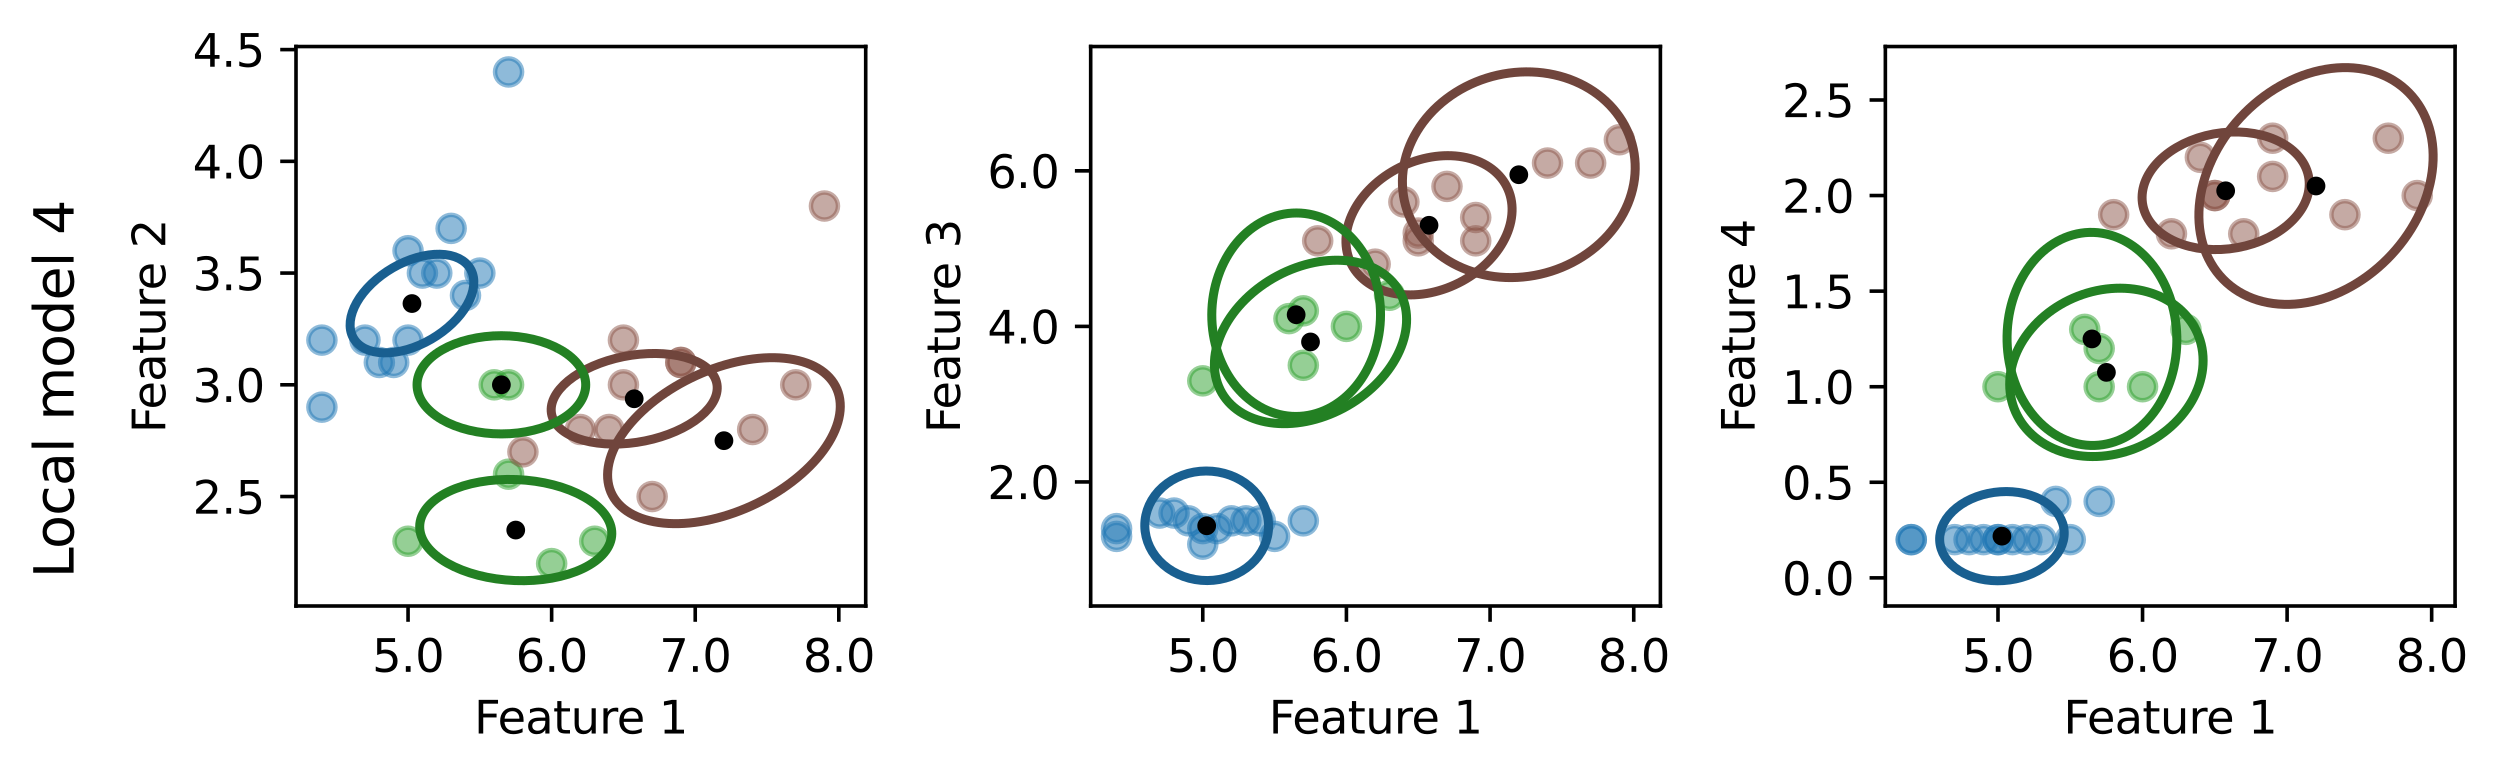 <?xml version="1.0" encoding="utf-8" standalone="no"?>
<!DOCTYPE svg PUBLIC "-//W3C//DTD SVG 1.1//EN"
  "http://www.w3.org/Graphics/SVG/1.1/DTD/svg11.dtd">
<svg xmlns:xlink="http://www.w3.org/1999/xlink" width="554.299pt" height="171.916pt" viewBox="0 0 554.299 171.916" xmlns="http://www.w3.org/2000/svg" version="1.1">
 <defs>
  <style type="text/css">*{stroke-linejoin: round; stroke-linecap: butt}</style>
 </defs>
 <g id="figure_1">
  <g id="patch_1">
   <path d="M 0 171.916 
L 554.299 171.916 
L 554.299 -0 
L 0 -0 
z
" style="fill: #ffffff"/>
  </g>
  <g id="axes_1">
   <g id="patch_2">
    <path d="M 65.63 134.359 
L 191.944 134.359 
L 191.944 10.316 
L 65.63 10.316 
z
" style="fill: #ffffff"/>
   </g>
   <g id="PathCollection_1">
    <defs>
     <path id="m2aa665cc74" d="M 0 3 
C 0.796 3 1.559 2.684 2.121 2.121 
C 2.684 1.559 3 0.796 3 0 
C 3 -0.796 2.684 -1.559 2.121 -2.121 
C 1.559 -2.684 0.796 -3 0 -3 
C -0.796 -3 -1.559 -2.684 -2.121 -2.121 
C -2.684 -1.559 -3 -0.796 -3 0 
C -3 0.796 -2.684 1.559 -2.121 2.121 
C -1.559 2.684 -0.796 3 0 3 
z
" style="stroke: #1f77b4; stroke-opacity: 0.5"/>
    </defs>
    <g clip-path="url(#pb08c977db2)">
     <use xlink:href="#m2aa665cc74" x="103.207" y="65.501" style="fill: #1f77b4; fill-opacity: 0.5; stroke: #1f77b4; stroke-opacity: 0.5"/>
     <use xlink:href="#m2aa665cc74" x="90.473" y="75.41" style="fill: #1f77b4; fill-opacity: 0.5; stroke: #1f77b4; stroke-opacity: 0.5"/>
     <use xlink:href="#m2aa665cc74" x="93.657" y="60.546" style="fill: #1f77b4; fill-opacity: 0.5; stroke: #1f77b4; stroke-opacity: 0.5"/>
     <use xlink:href="#m2aa665cc74" x="71.372" y="75.41" style="fill: #1f77b4; fill-opacity: 0.5; stroke: #1f77b4; stroke-opacity: 0.5"/>
     <use xlink:href="#m2aa665cc74" x="87.29" y="80.365" style="fill: #1f77b4; fill-opacity: 0.5; stroke: #1f77b4; stroke-opacity: 0.5"/>
     <use xlink:href="#m2aa665cc74" x="84.106" y="80.365" style="fill: #1f77b4; fill-opacity: 0.5; stroke: #1f77b4; stroke-opacity: 0.5"/>
     <use xlink:href="#m2aa665cc74" x="106.391" y="60.546" style="fill: #1f77b4; fill-opacity: 0.5; stroke: #1f77b4; stroke-opacity: 0.5"/>
     <use xlink:href="#m2aa665cc74" x="80.922" y="75.41" style="fill: #1f77b4; fill-opacity: 0.5; stroke: #1f77b4; stroke-opacity: 0.5"/>
     <use xlink:href="#m2aa665cc74" x="90.473" y="55.592" style="fill: #1f77b4; fill-opacity: 0.5; stroke: #1f77b4; stroke-opacity: 0.5"/>
     <use xlink:href="#m2aa665cc74" x="96.84" y="60.546" style="fill: #1f77b4; fill-opacity: 0.5; stroke: #1f77b4; stroke-opacity: 0.5"/>
     <use xlink:href="#m2aa665cc74" x="100.024" y="50.637" style="fill: #1f77b4; fill-opacity: 0.5; stroke: #1f77b4; stroke-opacity: 0.5"/>
     <use xlink:href="#m2aa665cc74" x="112.758" y="15.954" style="fill: #1f77b4; fill-opacity: 0.5; stroke: #1f77b4; stroke-opacity: 0.5"/>
     <use xlink:href="#m2aa665cc74" x="71.372" y="90.274" style="fill: #1f77b4; fill-opacity: 0.5; stroke: #1f77b4; stroke-opacity: 0.5"/>
    </g>
   </g>
   <g id="PathCollection_2">
    <defs>
     <path id="m1d94d1c09c" d="M 0 3 
C 0.796 3 1.559 2.684 2.121 2.121 
C 2.684 1.559 3 0.796 3 0 
C 3 -0.796 2.684 -1.559 2.121 -2.121 
C 1.559 -2.684 0.796 -3 0 -3 
C -0.796 -3 -1.559 -2.684 -2.121 -2.121 
C -2.684 -1.559 -3 -0.796 -3 0 
C -3 0.796 -2.684 1.559 -2.121 2.121 
C -1.559 2.684 -0.796 3 0 3 
z
" style="stroke: #2ca02c; stroke-opacity: 0.5"/>
    </defs>
    <g clip-path="url(#pb08c977db2)">
     <use xlink:href="#m1d94d1c09c" x="131.86" y="120.003" style="fill: #2ca02c; fill-opacity: 0.5; stroke: #2ca02c; stroke-opacity: 0.5"/>
     <use xlink:href="#m1d94d1c09c" x="112.758" y="85.32" style="fill: #2ca02c; fill-opacity: 0.5; stroke: #2ca02c; stroke-opacity: 0.5"/>
     <use xlink:href="#m1d94d1c09c" x="109.575" y="85.32" style="fill: #2ca02c; fill-opacity: 0.5; stroke: #2ca02c; stroke-opacity: 0.5"/>
     <use xlink:href="#m1d94d1c09c" x="90.473" y="120.003" style="fill: #2ca02c; fill-opacity: 0.5; stroke: #2ca02c; stroke-opacity: 0.5"/>
     <use xlink:href="#m1d94d1c09c" x="112.758" y="105.139" style="fill: #2ca02c; fill-opacity: 0.5; stroke: #2ca02c; stroke-opacity: 0.5"/>
     <use xlink:href="#m1d94d1c09c" x="122.309" y="124.957" style="fill: #2ca02c; fill-opacity: 0.5; stroke: #2ca02c; stroke-opacity: 0.5"/>
    </g>
   </g>
   <g id="PathCollection_3">
    <defs>
     <path id="m251b97b808" d="M 0 3 
C 0.796 3 1.559 2.684 2.121 2.121 
C 2.684 1.559 3 0.796 3 0 
C 3 -0.796 2.684 -1.559 2.121 -2.121 
C 1.559 -2.684 0.796 -3 0 -3 
C -0.796 -3 -1.559 -2.684 -2.121 -2.121 
C -2.684 -1.559 -3 -0.796 -3 0 
C -3 0.796 -2.684 1.559 -2.121 2.121 
C -1.559 2.684 -0.796 3 0 3 
z
" style="stroke: #8c564b; stroke-opacity: 0.5"/>
    </defs>
    <g clip-path="url(#pb08c977db2)">
     <use xlink:href="#m251b97b808" x="166.879" y="95.229" style="fill: #8c564b; fill-opacity: 0.5; stroke: #8c564b; stroke-opacity: 0.5"/>
     <use xlink:href="#m251b97b808" x="128.676" y="95.229" style="fill: #8c564b; fill-opacity: 0.5; stroke: #8c564b; stroke-opacity: 0.5"/>
     <use xlink:href="#m251b97b808" x="138.227" y="85.32" style="fill: #8c564b; fill-opacity: 0.5; stroke: #8c564b; stroke-opacity: 0.5"/>
     <use xlink:href="#m251b97b808" x="135.043" y="95.229" style="fill: #8c564b; fill-opacity: 0.5; stroke: #8c564b; stroke-opacity: 0.5"/>
     <use xlink:href="#m251b97b808" x="150.961" y="80.365" style="fill: #8c564b; fill-opacity: 0.5; stroke: #8c564b; stroke-opacity: 0.5"/>
     <use xlink:href="#m251b97b808" x="150.961" y="80.365" style="fill: #8c564b; fill-opacity: 0.5; stroke: #8c564b; stroke-opacity: 0.5"/>
     <use xlink:href="#m251b97b808" x="115.942" y="100.184" style="fill: #8c564b; fill-opacity: 0.5; stroke: #8c564b; stroke-opacity: 0.5"/>
     <use xlink:href="#m251b97b808" x="182.797" y="45.682" style="fill: #8c564b; fill-opacity: 0.5; stroke: #8c564b; stroke-opacity: 0.5"/>
     <use xlink:href="#m251b97b808" x="144.594" y="110.093" style="fill: #8c564b; fill-opacity: 0.5; stroke: #8c564b; stroke-opacity: 0.5"/>
     <use xlink:href="#m251b97b808" x="176.43" y="85.32" style="fill: #8c564b; fill-opacity: 0.5; stroke: #8c564b; stroke-opacity: 0.5"/>
     <use xlink:href="#m251b97b808" x="138.227" y="75.41" style="fill: #8c564b; fill-opacity: 0.5; stroke: #8c564b; stroke-opacity: 0.5"/>
    </g>
   </g>
   <g id="patch_3">
    <path d="M 122.215 91.167 
C 122.373 93.729 124.464 95.897 128.026 97.192 
C 131.588 98.488 136.331 98.806 141.211 98.076 
C 146.09 97.347 150.708 95.629 154.047 93.302 
C 157.385 90.974 159.172 88.227 159.014 85.665 
C 158.856 83.104 156.766 80.936 153.203 79.641 
C 149.641 78.345 144.898 78.027 140.018 78.757 
C 135.139 79.486 130.521 81.204 127.183 83.531 
C 123.844 85.858 122.057 88.606 122.215 91.167 
L 122.215 91.167 
z
" clip-path="url(#pb08c977db2)" style="fill: none; stroke: #70453c; stroke-width: 2; stroke-linejoin: miter"/>
   </g>
   <g id="PathCollection_4">
    <defs>
     <path id="md63067b77d" d="M 0 1.581 
C 0.419 1.581 0.822 1.415 1.118 1.118 
C 1.415 0.822 1.581 0.419 1.581 0 
C 1.581 -0.419 1.415 -0.822 1.118 -1.118 
C 0.822 -1.415 0.419 -1.581 0 -1.581 
C -0.419 -1.581 -0.822 -1.415 -1.118 -1.118 
C -1.415 -0.822 -1.581 -0.419 -1.581 0 
C -1.581 0.419 -1.415 0.822 -1.118 1.118 
C -0.822 1.415 -0.419 1.581 0 1.581 
z
" style="stroke: #000000"/>
    </defs>
    <g clip-path="url(#pb08c977db2)">
     <use xlink:href="#md63067b77d" x="140.615" y="88.416" style="stroke: #000000"/>
    </g>
   </g>
   <g id="patch_4">
    <path d="M 77.724 73.162 
C 78.158 75.609 80.01 77.34 82.871 77.971 
C 85.732 78.603 89.369 78.085 92.981 76.531 
C 96.592 74.978 99.883 72.515 102.13 69.685 
C 104.376 66.856 105.394 63.891 104.959 61.443 
C 104.524 58.996 102.672 57.266 99.811 56.634 
C 96.95 56.002 93.313 56.52 89.702 58.074 
C 86.091 59.628 82.799 62.091 80.553 64.92 
C 78.307 67.749 77.289 70.714 77.724 73.162 
L 77.724 73.162 
z
" clip-path="url(#pb08c977db2)" style="fill: none; stroke: #195f90; stroke-width: 2; stroke-linejoin: miter"/>
   </g>
   <g id="PathCollection_5">
    <g clip-path="url(#pb08c977db2)">
     <use xlink:href="#md63067b77d" x="91.341" y="67.303" style="stroke: #000000"/>
    </g>
   </g>
   <g id="patch_5">
    <path d="M 93.055 116.689 
C 93.006 119.658 95.204 122.594 99.164 124.851 
C 103.123 127.107 108.521 128.499 114.169 128.721 
C 119.816 128.943 125.252 127.976 129.28 126.033 
C 133.307 124.09 135.597 121.331 135.645 118.361 
C 135.694 115.392 133.496 112.456 129.536 110.2 
C 125.577 107.944 120.179 106.551 114.531 106.33 
C 108.884 106.108 103.448 107.075 99.42 109.018 
C 95.393 110.96 93.103 113.72 93.055 116.689 
L 93.055 116.689 
z
" clip-path="url(#pb08c977db2)" style="fill: none; stroke: #238023; stroke-width: 2; stroke-linejoin: miter"/>
   </g>
   <g id="PathCollection_6">
    <g clip-path="url(#pb08c977db2)">
     <use xlink:href="#md63067b77d" x="114.35" y="117.525" style="stroke: #000000"/>
    </g>
   </g>
   <g id="patch_6">
    <path d="M 129.865 85.32 
C 129.865 82.432 127.895 79.663 124.388 77.621 
C 120.882 75.579 116.125 74.432 111.166 74.432 
C 106.207 74.432 101.451 75.579 97.944 77.621 
C 94.438 79.663 92.468 82.432 92.468 85.32 
C 92.468 88.207 94.438 90.977 97.944 93.019 
C 101.451 95.061 106.207 96.208 111.166 96.208 
C 116.125 96.208 120.882 95.061 124.388 93.019 
C 127.895 90.977 129.865 88.207 129.865 85.32 
L 129.865 85.32 
z
" clip-path="url(#pb08c977db2)" style="fill: none; stroke: #238023; stroke-width: 2; stroke-linejoin: miter"/>
   </g>
   <g id="PathCollection_7">
    <g clip-path="url(#pb08c977db2)">
     <use xlink:href="#md63067b77d" x="111.166" y="85.32" style="stroke: #000000"/>
    </g>
   </g>
   <g id="patch_7">
    <path d="M 134.821 106.839 
C 135.443 111.075 138.746 114.176 144.004 115.459 
C 149.261 116.742 156.043 116.102 162.856 113.68 
C 169.67 111.258 175.958 107.252 180.336 102.544 
C 184.714 97.836 186.825 92.81 186.203 88.574 
C 185.581 84.338 182.278 81.237 177.021 79.954 
C 171.763 78.671 164.981 79.311 158.168 81.733 
C 151.355 84.155 145.066 88.161 140.688 92.869 
C 136.31 97.577 134.2 102.603 134.821 106.839 
L 134.821 106.839 
z
" clip-path="url(#pb08c977db2)" style="fill: none; stroke: #70453c; stroke-width: 2; stroke-linejoin: miter"/>
   </g>
   <g id="PathCollection_8">
    <g clip-path="url(#pb08c977db2)">
     <use xlink:href="#md63067b77d" x="160.512" y="97.707" style="stroke: #000000"/>
    </g>
   </g>
   <g id="matplotlib.axis_1">
    <g id="xtick_1">
     <g id="line2d_1">
      <defs>
       <path id="m80f43280ee" d="M 0 0 
L 0 3.5 
" style="stroke: #000000; stroke-width: 0.8"/>
      </defs>
      <g>
       <use xlink:href="#m80f43280ee" x="90.473" y="134.359" style="stroke: #000000; stroke-width: 0.8"/>
      </g>
     </g>
     <g id="text_1">
      <!-- 5.0 -->
      <g transform="translate(82.522 148.958) scale(0.1 -0.1)">
       <defs>
        <path id="DejaVuSans-35" d="M 691 4666 
L 3169 4666 
L 3169 4134 
L 1269 4134 
L 1269 2991 
Q 1406 3038 1543 3061 
Q 1681 3084 1819 3084 
Q 2600 3084 3056 2656 
Q 3513 2228 3513 1497 
Q 3513 744 3044 326 
Q 2575 -91 1722 -91 
Q 1428 -91 1123 -41 
Q 819 9 494 109 
L 494 744 
Q 775 591 1075 516 
Q 1375 441 1709 441 
Q 2250 441 2565 725 
Q 2881 1009 2881 1497 
Q 2881 1984 2565 2268 
Q 2250 2553 1709 2553 
Q 1456 2553 1204 2497 
Q 953 2441 691 2322 
L 691 4666 
z
" transform="scale(0.016)"/>
        <path id="DejaVuSans-2e" d="M 684 794 
L 1344 794 
L 1344 0 
L 684 0 
L 684 794 
z
" transform="scale(0.016)"/>
        <path id="DejaVuSans-30" d="M 2034 4250 
Q 1547 4250 1301 3770 
Q 1056 3291 1056 2328 
Q 1056 1369 1301 889 
Q 1547 409 2034 409 
Q 2525 409 2770 889 
Q 3016 1369 3016 2328 
Q 3016 3291 2770 3770 
Q 2525 4250 2034 4250 
z
M 2034 4750 
Q 2819 4750 3233 4129 
Q 3647 3509 3647 2328 
Q 3647 1150 3233 529 
Q 2819 -91 2034 -91 
Q 1250 -91 836 529 
Q 422 1150 422 2328 
Q 422 3509 836 4129 
Q 1250 4750 2034 4750 
z
" transform="scale(0.016)"/>
       </defs>
       <use xlink:href="#DejaVuSans-35"/>
       <use xlink:href="#DejaVuSans-2e" x="63.623"/>
       <use xlink:href="#DejaVuSans-30" x="95.41"/>
      </g>
     </g>
    </g>
    <g id="xtick_2">
     <g id="line2d_2">
      <g>
       <use xlink:href="#m80f43280ee" x="122.309" y="134.359" style="stroke: #000000; stroke-width: 0.8"/>
      </g>
     </g>
     <g id="text_2">
      <!-- 6.0 -->
      <g transform="translate(114.357 148.958) scale(0.1 -0.1)">
       <defs>
        <path id="DejaVuSans-36" d="M 2113 2584 
Q 1688 2584 1439 2293 
Q 1191 2003 1191 1497 
Q 1191 994 1439 701 
Q 1688 409 2113 409 
Q 2538 409 2786 701 
Q 3034 994 3034 1497 
Q 3034 2003 2786 2293 
Q 2538 2584 2113 2584 
z
M 3366 4563 
L 3366 3988 
Q 3128 4100 2886 4159 
Q 2644 4219 2406 4219 
Q 1781 4219 1451 3797 
Q 1122 3375 1075 2522 
Q 1259 2794 1537 2939 
Q 1816 3084 2150 3084 
Q 2853 3084 3261 2657 
Q 3669 2231 3669 1497 
Q 3669 778 3244 343 
Q 2819 -91 2113 -91 
Q 1303 -91 875 529 
Q 447 1150 447 2328 
Q 447 3434 972 4092 
Q 1497 4750 2381 4750 
Q 2619 4750 2861 4703 
Q 3103 4656 3366 4563 
z
" transform="scale(0.016)"/>
       </defs>
       <use xlink:href="#DejaVuSans-36"/>
       <use xlink:href="#DejaVuSans-2e" x="63.623"/>
       <use xlink:href="#DejaVuSans-30" x="95.41"/>
      </g>
     </g>
    </g>
    <g id="xtick_3">
     <g id="line2d_3">
      <g>
       <use xlink:href="#m80f43280ee" x="154.145" y="134.359" style="stroke: #000000; stroke-width: 0.8"/>
      </g>
     </g>
     <g id="text_3">
      <!-- 7.0 -->
      <g transform="translate(146.193 148.958) scale(0.1 -0.1)">
       <defs>
        <path id="DejaVuSans-37" d="M 525 4666 
L 3525 4666 
L 3525 4397 
L 1831 0 
L 1172 0 
L 2766 4134 
L 525 4134 
L 525 4666 
z
" transform="scale(0.016)"/>
       </defs>
       <use xlink:href="#DejaVuSans-37"/>
       <use xlink:href="#DejaVuSans-2e" x="63.623"/>
       <use xlink:href="#DejaVuSans-30" x="95.41"/>
      </g>
     </g>
    </g>
    <g id="xtick_4">
     <g id="line2d_4">
      <g>
       <use xlink:href="#m80f43280ee" x="185.981" y="134.359" style="stroke: #000000; stroke-width: 0.8"/>
      </g>
     </g>
     <g id="text_4">
      <!-- 8.0 -->
      <g transform="translate(178.029 148.958) scale(0.1 -0.1)">
       <defs>
        <path id="DejaVuSans-38" d="M 2034 2216 
Q 1584 2216 1326 1975 
Q 1069 1734 1069 1313 
Q 1069 891 1326 650 
Q 1584 409 2034 409 
Q 2484 409 2743 651 
Q 3003 894 3003 1313 
Q 3003 1734 2745 1975 
Q 2488 2216 2034 2216 
z
M 1403 2484 
Q 997 2584 770 2862 
Q 544 3141 544 3541 
Q 544 4100 942 4425 
Q 1341 4750 2034 4750 
Q 2731 4750 3128 4425 
Q 3525 4100 3525 3541 
Q 3525 3141 3298 2862 
Q 3072 2584 2669 2484 
Q 3125 2378 3379 2068 
Q 3634 1759 3634 1313 
Q 3634 634 3220 271 
Q 2806 -91 2034 -91 
Q 1263 -91 848 271 
Q 434 634 434 1313 
Q 434 1759 690 2068 
Q 947 2378 1403 2484 
z
M 1172 3481 
Q 1172 3119 1398 2916 
Q 1625 2713 2034 2713 
Q 2441 2713 2670 2916 
Q 2900 3119 2900 3481 
Q 2900 3844 2670 4047 
Q 2441 4250 2034 4250 
Q 1625 4250 1398 4047 
Q 1172 3844 1172 3481 
z
" transform="scale(0.016)"/>
       </defs>
       <use xlink:href="#DejaVuSans-38"/>
       <use xlink:href="#DejaVuSans-2e" x="63.623"/>
       <use xlink:href="#DejaVuSans-30" x="95.41"/>
      </g>
     </g>
    </g>
    <g id="text_5">
     <!-- Feature 1 -->
     <g transform="translate(105.127 162.636) scale(0.1 -0.1)">
      <defs>
       <path id="DejaVuSans-46" d="M 628 4666 
L 3309 4666 
L 3309 4134 
L 1259 4134 
L 1259 2759 
L 3109 2759 
L 3109 2228 
L 1259 2228 
L 1259 0 
L 628 0 
L 628 4666 
z
" transform="scale(0.016)"/>
       <path id="DejaVuSans-65" d="M 3597 1894 
L 3597 1613 
L 953 1613 
Q 991 1019 1311 708 
Q 1631 397 2203 397 
Q 2534 397 2845 478 
Q 3156 559 3463 722 
L 3463 178 
Q 3153 47 2828 -22 
Q 2503 -91 2169 -91 
Q 1331 -91 842 396 
Q 353 884 353 1716 
Q 353 2575 817 3079 
Q 1281 3584 2069 3584 
Q 2775 3584 3186 3129 
Q 3597 2675 3597 1894 
z
M 3022 2063 
Q 3016 2534 2758 2815 
Q 2500 3097 2075 3097 
Q 1594 3097 1305 2825 
Q 1016 2553 972 2059 
L 3022 2063 
z
" transform="scale(0.016)"/>
       <path id="DejaVuSans-61" d="M 2194 1759 
Q 1497 1759 1228 1600 
Q 959 1441 959 1056 
Q 959 750 1161 570 
Q 1363 391 1709 391 
Q 2188 391 2477 730 
Q 2766 1069 2766 1631 
L 2766 1759 
L 2194 1759 
z
M 3341 1997 
L 3341 0 
L 2766 0 
L 2766 531 
Q 2569 213 2275 61 
Q 1981 -91 1556 -91 
Q 1019 -91 701 211 
Q 384 513 384 1019 
Q 384 1609 779 1909 
Q 1175 2209 1959 2209 
L 2766 2209 
L 2766 2266 
Q 2766 2663 2505 2880 
Q 2244 3097 1772 3097 
Q 1472 3097 1187 3025 
Q 903 2953 641 2809 
L 641 3341 
Q 956 3463 1253 3523 
Q 1550 3584 1831 3584 
Q 2591 3584 2966 3190 
Q 3341 2797 3341 1997 
z
" transform="scale(0.016)"/>
       <path id="DejaVuSans-74" d="M 1172 4494 
L 1172 3500 
L 2356 3500 
L 2356 3053 
L 1172 3053 
L 1172 1153 
Q 1172 725 1289 603 
Q 1406 481 1766 481 
L 2356 481 
L 2356 0 
L 1766 0 
Q 1100 0 847 248 
Q 594 497 594 1153 
L 594 3053 
L 172 3053 
L 172 3500 
L 594 3500 
L 594 4494 
L 1172 4494 
z
" transform="scale(0.016)"/>
       <path id="DejaVuSans-75" d="M 544 1381 
L 544 3500 
L 1119 3500 
L 1119 1403 
Q 1119 906 1312 657 
Q 1506 409 1894 409 
Q 2359 409 2629 706 
Q 2900 1003 2900 1516 
L 2900 3500 
L 3475 3500 
L 3475 0 
L 2900 0 
L 2900 538 
Q 2691 219 2414 64 
Q 2138 -91 1772 -91 
Q 1169 -91 856 284 
Q 544 659 544 1381 
z
M 1991 3584 
L 1991 3584 
z
" transform="scale(0.016)"/>
       <path id="DejaVuSans-72" d="M 2631 2963 
Q 2534 3019 2420 3045 
Q 2306 3072 2169 3072 
Q 1681 3072 1420 2755 
Q 1159 2438 1159 1844 
L 1159 0 
L 581 0 
L 581 3500 
L 1159 3500 
L 1159 2956 
Q 1341 3275 1631 3429 
Q 1922 3584 2338 3584 
Q 2397 3584 2469 3576 
Q 2541 3569 2628 3553 
L 2631 2963 
z
" transform="scale(0.016)"/>
       <path id="DejaVuSans-20" transform="scale(0.016)"/>
       <path id="DejaVuSans-31" d="M 794 531 
L 1825 531 
L 1825 4091 
L 703 3866 
L 703 4441 
L 1819 4666 
L 2450 4666 
L 2450 531 
L 3481 531 
L 3481 0 
L 794 0 
L 794 531 
z
" transform="scale(0.016)"/>
      </defs>
      <use xlink:href="#DejaVuSans-46"/>
      <use xlink:href="#DejaVuSans-65" x="52.02"/>
      <use xlink:href="#DejaVuSans-61" x="113.543"/>
      <use xlink:href="#DejaVuSans-74" x="174.822"/>
      <use xlink:href="#DejaVuSans-75" x="214.031"/>
      <use xlink:href="#DejaVuSans-72" x="277.41"/>
      <use xlink:href="#DejaVuSans-65" x="316.273"/>
      <use xlink:href="#DejaVuSans-20" x="377.797"/>
      <use xlink:href="#DejaVuSans-31" x="409.584"/>
     </g>
    </g>
   </g>
   <g id="matplotlib.axis_2">
    <g id="ytick_1">
     <g id="line2d_5">
      <defs>
       <path id="m20e53840fc" d="M 0 0 
L -3.5 0 
" style="stroke: #000000; stroke-width: 0.8"/>
      </defs>
      <g>
       <use xlink:href="#m20e53840fc" x="65.63" y="110.093" style="stroke: #000000; stroke-width: 0.8"/>
      </g>
     </g>
     <g id="text_6">
      <!-- 2.5 -->
      <g transform="translate(42.727 113.893) scale(0.1 -0.1)">
       <defs>
        <path id="DejaVuSans-32" d="M 1228 531 
L 3431 531 
L 3431 0 
L 469 0 
L 469 531 
Q 828 903 1448 1529 
Q 2069 2156 2228 2338 
Q 2531 2678 2651 2914 
Q 2772 3150 2772 3378 
Q 2772 3750 2511 3984 
Q 2250 4219 1831 4219 
Q 1534 4219 1204 4116 
Q 875 4013 500 3803 
L 500 4441 
Q 881 4594 1212 4672 
Q 1544 4750 1819 4750 
Q 2544 4750 2975 4387 
Q 3406 4025 3406 3419 
Q 3406 3131 3298 2873 
Q 3191 2616 2906 2266 
Q 2828 2175 2409 1742 
Q 1991 1309 1228 531 
z
" transform="scale(0.016)"/>
       </defs>
       <use xlink:href="#DejaVuSans-32"/>
       <use xlink:href="#DejaVuSans-2e" x="63.623"/>
       <use xlink:href="#DejaVuSans-35" x="95.41"/>
      </g>
     </g>
    </g>
    <g id="ytick_2">
     <g id="line2d_6">
      <g>
       <use xlink:href="#m20e53840fc" x="65.63" y="85.32" style="stroke: #000000; stroke-width: 0.8"/>
      </g>
     </g>
     <g id="text_7">
      <!-- 3.0 -->
      <g transform="translate(42.727 89.119) scale(0.1 -0.1)">
       <defs>
        <path id="DejaVuSans-33" d="M 2597 2516 
Q 3050 2419 3304 2112 
Q 3559 1806 3559 1356 
Q 3559 666 3084 287 
Q 2609 -91 1734 -91 
Q 1441 -91 1130 -33 
Q 819 25 488 141 
L 488 750 
Q 750 597 1062 519 
Q 1375 441 1716 441 
Q 2309 441 2620 675 
Q 2931 909 2931 1356 
Q 2931 1769 2642 2001 
Q 2353 2234 1838 2234 
L 1294 2234 
L 1294 2753 
L 1863 2753 
Q 2328 2753 2575 2939 
Q 2822 3125 2822 3475 
Q 2822 3834 2567 4026 
Q 2313 4219 1838 4219 
Q 1578 4219 1281 4162 
Q 984 4106 628 3988 
L 628 4550 
Q 988 4650 1302 4700 
Q 1616 4750 1894 4750 
Q 2613 4750 3031 4423 
Q 3450 4097 3450 3541 
Q 3450 3153 3228 2886 
Q 3006 2619 2597 2516 
z
" transform="scale(0.016)"/>
       </defs>
       <use xlink:href="#DejaVuSans-33"/>
       <use xlink:href="#DejaVuSans-2e" x="63.623"/>
       <use xlink:href="#DejaVuSans-30" x="95.41"/>
      </g>
     </g>
    </g>
    <g id="ytick_3">
     <g id="line2d_7">
      <g>
       <use xlink:href="#m20e53840fc" x="65.63" y="60.546" style="stroke: #000000; stroke-width: 0.8"/>
      </g>
     </g>
     <g id="text_8">
      <!-- 3.5 -->
      <g transform="translate(42.727 64.345) scale(0.1 -0.1)">
       <use xlink:href="#DejaVuSans-33"/>
       <use xlink:href="#DejaVuSans-2e" x="63.623"/>
       <use xlink:href="#DejaVuSans-35" x="95.41"/>
      </g>
     </g>
    </g>
    <g id="ytick_4">
     <g id="line2d_8">
      <g>
       <use xlink:href="#m20e53840fc" x="65.63" y="35.773" style="stroke: #000000; stroke-width: 0.8"/>
      </g>
     </g>
     <g id="text_9">
      <!-- 4.0 -->
      <g transform="translate(42.727 39.572) scale(0.1 -0.1)">
       <defs>
        <path id="DejaVuSans-34" d="M 2419 4116 
L 825 1625 
L 2419 1625 
L 2419 4116 
z
M 2253 4666 
L 3047 4666 
L 3047 1625 
L 3713 1625 
L 3713 1100 
L 3047 1100 
L 3047 0 
L 2419 0 
L 2419 1100 
L 313 1100 
L 313 1709 
L 2253 4666 
z
" transform="scale(0.016)"/>
       </defs>
       <use xlink:href="#DejaVuSans-34"/>
       <use xlink:href="#DejaVuSans-2e" x="63.623"/>
       <use xlink:href="#DejaVuSans-30" x="95.41"/>
      </g>
     </g>
    </g>
    <g id="ytick_5">
     <g id="line2d_9">
      <g>
       <use xlink:href="#m20e53840fc" x="65.63" y="10.999" style="stroke: #000000; stroke-width: 0.8"/>
      </g>
     </g>
     <g id="text_10">
      <!-- 4.5 -->
      <g transform="translate(42.727 14.798) scale(0.1 -0.1)">
       <use xlink:href="#DejaVuSans-34"/>
       <use xlink:href="#DejaVuSans-2e" x="63.623"/>
       <use xlink:href="#DejaVuSans-35" x="95.41"/>
      </g>
     </g>
    </g>
    <g id="text_11">
     <!-- Feature 2 -->
     <g transform="translate(36.647 95.998) rotate(-90) scale(0.1 -0.1)">
      <use xlink:href="#DejaVuSans-46"/>
      <use xlink:href="#DejaVuSans-65" x="52.02"/>
      <use xlink:href="#DejaVuSans-61" x="113.543"/>
      <use xlink:href="#DejaVuSans-74" x="174.822"/>
      <use xlink:href="#DejaVuSans-75" x="214.031"/>
      <use xlink:href="#DejaVuSans-72" x="277.41"/>
      <use xlink:href="#DejaVuSans-65" x="316.273"/>
      <use xlink:href="#DejaVuSans-20" x="377.797"/>
      <use xlink:href="#DejaVuSans-32" x="409.584"/>
     </g>
    </g>
   </g>
   <g id="patch_8">
    <path d="M 65.63 134.359 
L 65.63 10.316 
" style="fill: none; stroke: #000000; stroke-width: 0.8; stroke-linejoin: miter; stroke-linecap: square"/>
   </g>
   <g id="patch_9">
    <path d="M 191.944 134.359 
L 191.944 10.316 
" style="fill: none; stroke: #000000; stroke-width: 0.8; stroke-linejoin: miter; stroke-linecap: square"/>
   </g>
   <g id="patch_10">
    <path d="M 65.63 134.359 
L 191.944 134.359 
" style="fill: none; stroke: #000000; stroke-width: 0.8; stroke-linejoin: miter; stroke-linecap: square"/>
   </g>
   <g id="patch_11">
    <path d="M 65.63 10.316 
L 191.944 10.316 
" style="fill: none; stroke: #000000; stroke-width: 0.8; stroke-linejoin: miter; stroke-linecap: square"/>
   </g>
  </g>
  <g id="axes_2">
   <g id="patch_12">
    <path d="M 241.826 134.359 
L 368.14 134.359 
L 368.14 10.316 
L 241.826 10.316 
z
" style="fill: #ffffff"/>
   </g>
   <g id="PathCollection_9">
    <g clip-path="url(#p218867f501)">
     <use xlink:href="#m2aa665cc74" x="279.418" y="115.479" style="fill: #1f77b4; fill-opacity: 0.5; stroke: #1f77b4; stroke-opacity: 0.5"/>
     <use xlink:href="#m2aa665cc74" x="266.678" y="120.653" style="fill: #1f77b4; fill-opacity: 0.5; stroke: #1f77b4; stroke-opacity: 0.5"/>
     <use xlink:href="#m2aa665cc74" x="269.863" y="117.204" style="fill: #1f77b4; fill-opacity: 0.5; stroke: #1f77b4; stroke-opacity: 0.5"/>
     <use xlink:href="#m2aa665cc74" x="247.567" y="118.928" style="fill: #1f77b4; fill-opacity: 0.5; stroke: #1f77b4; stroke-opacity: 0.5"/>
     <use xlink:href="#m2aa665cc74" x="263.493" y="115.479" style="fill: #1f77b4; fill-opacity: 0.5; stroke: #1f77b4; stroke-opacity: 0.5"/>
     <use xlink:href="#m2aa665cc74" x="260.307" y="113.755" style="fill: #1f77b4; fill-opacity: 0.5; stroke: #1f77b4; stroke-opacity: 0.5"/>
     <use xlink:href="#m2aa665cc74" x="282.603" y="118.928" style="fill: #1f77b4; fill-opacity: 0.5; stroke: #1f77b4; stroke-opacity: 0.5"/>
     <use xlink:href="#m2aa665cc74" x="257.122" y="113.755" style="fill: #1f77b4; fill-opacity: 0.5; stroke: #1f77b4; stroke-opacity: 0.5"/>
     <use xlink:href="#m2aa665cc74" x="266.678" y="117.204" style="fill: #1f77b4; fill-opacity: 0.5; stroke: #1f77b4; stroke-opacity: 0.5"/>
     <use xlink:href="#m2aa665cc74" x="273.048" y="115.479" style="fill: #1f77b4; fill-opacity: 0.5; stroke: #1f77b4; stroke-opacity: 0.5"/>
     <use xlink:href="#m2aa665cc74" x="276.233" y="115.479" style="fill: #1f77b4; fill-opacity: 0.5; stroke: #1f77b4; stroke-opacity: 0.5"/>
     <use xlink:href="#m2aa665cc74" x="288.973" y="115.479" style="fill: #1f77b4; fill-opacity: 0.5; stroke: #1f77b4; stroke-opacity: 0.5"/>
     <use xlink:href="#m2aa665cc74" x="247.567" y="117.204" style="fill: #1f77b4; fill-opacity: 0.5; stroke: #1f77b4; stroke-opacity: 0.5"/>
    </g>
   </g>
   <g id="PathCollection_10">
    <g clip-path="url(#p218867f501)">
     <use xlink:href="#m1d94d1c09c" x="308.084" y="65.469" style="fill: #2ca02c; fill-opacity: 0.5; stroke: #2ca02c; stroke-opacity: 0.5"/>
     <use xlink:href="#m1d94d1c09c" x="288.973" y="68.918" style="fill: #2ca02c; fill-opacity: 0.5; stroke: #2ca02c; stroke-opacity: 0.5"/>
     <use xlink:href="#m1d94d1c09c" x="285.788" y="70.643" style="fill: #2ca02c; fill-opacity: 0.5; stroke: #2ca02c; stroke-opacity: 0.5"/>
     <use xlink:href="#m1d94d1c09c" x="266.678" y="84.439" style="fill: #2ca02c; fill-opacity: 0.5; stroke: #2ca02c; stroke-opacity: 0.5"/>
     <use xlink:href="#m1d94d1c09c" x="288.973" y="80.99" style="fill: #2ca02c; fill-opacity: 0.5; stroke: #2ca02c; stroke-opacity: 0.5"/>
     <use xlink:href="#m1d94d1c09c" x="298.528" y="72.367" style="fill: #2ca02c; fill-opacity: 0.5; stroke: #2ca02c; stroke-opacity: 0.5"/>
    </g>
   </g>
   <g id="PathCollection_11">
    <g clip-path="url(#p218867f501)">
     <use xlink:href="#m251b97b808" x="343.12" y="36.153" style="fill: #8c564b; fill-opacity: 0.5; stroke: #8c564b; stroke-opacity: 0.5"/>
     <use xlink:href="#m251b97b808" x="304.899" y="58.572" style="fill: #8c564b; fill-opacity: 0.5; stroke: #8c564b; stroke-opacity: 0.5"/>
     <use xlink:href="#m251b97b808" x="314.454" y="51.674" style="fill: #8c564b; fill-opacity: 0.5; stroke: #8c564b; stroke-opacity: 0.5"/>
     <use xlink:href="#m251b97b808" x="311.269" y="44.776" style="fill: #8c564b; fill-opacity: 0.5; stroke: #8c564b; stroke-opacity: 0.5"/>
     <use xlink:href="#m251b97b808" x="327.194" y="53.398" style="fill: #8c564b; fill-opacity: 0.5; stroke: #8c564b; stroke-opacity: 0.5"/>
     <use xlink:href="#m251b97b808" x="327.194" y="48.225" style="fill: #8c564b; fill-opacity: 0.5; stroke: #8c564b; stroke-opacity: 0.5"/>
     <use xlink:href="#m251b97b808" x="292.158" y="53.398" style="fill: #8c564b; fill-opacity: 0.5; stroke: #8c564b; stroke-opacity: 0.5"/>
     <use xlink:href="#m251b97b808" x="359.045" y="30.98" style="fill: #8c564b; fill-opacity: 0.5; stroke: #8c564b; stroke-opacity: 0.5"/>
     <use xlink:href="#m251b97b808" x="320.824" y="41.327" style="fill: #8c564b; fill-opacity: 0.5; stroke: #8c564b; stroke-opacity: 0.5"/>
     <use xlink:href="#m251b97b808" x="352.675" y="36.153" style="fill: #8c564b; fill-opacity: 0.5; stroke: #8c564b; stroke-opacity: 0.5"/>
     <use xlink:href="#m251b97b808" x="314.454" y="53.398" style="fill: #8c564b; fill-opacity: 0.5; stroke: #8c564b; stroke-opacity: 0.5"/>
    </g>
   </g>
   <g id="patch_13">
    <path d="M 323.544 34.671 
C 318.994 34.086 313.924 35.135 309.45 37.586 
C 304.977 40.038 301.464 43.692 299.687 47.743 
C 297.91 51.795 298.013 55.914 299.973 59.192 
C 301.934 62.471 305.592 64.642 310.141 65.227 
C 314.691 65.812 319.761 64.763 324.235 62.312 
C 328.709 59.861 332.221 56.207 333.998 52.155 
C 335.775 48.103 335.672 43.984 333.712 40.706 
C 331.751 37.427 328.094 35.256 323.544 34.671 
L 323.544 34.671 
z
" clip-path="url(#p218867f501)" style="fill: none; stroke: #70453c; stroke-width: 2; stroke-linejoin: miter"/>
   </g>
   <g id="PathCollection_12">
    <g clip-path="url(#p218867f501)">
     <use xlink:href="#md63067b77d" x="316.843" y="49.949" style="stroke: #000000"/>
    </g>
   </g>
   <g id="patch_14">
    <path d="M 267.409 104.432 
C 263.77 104.444 260.294 105.736 257.746 108.022 
C 255.199 110.307 253.788 113.402 253.824 116.622 
C 253.861 119.843 255.342 122.927 257.941 125.196 
C 260.54 127.465 264.045 128.733 267.684 128.721 
C 271.323 128.709 274.799 127.418 277.346 125.132 
C 279.894 122.846 281.304 119.752 281.268 116.531 
C 281.232 113.311 279.751 110.226 277.152 107.957 
C 274.553 105.688 271.048 104.42 267.409 104.432 
L 267.409 104.432 
z
" clip-path="url(#p218867f501)" style="fill: none; stroke: #195f90; stroke-width: 2; stroke-linejoin: miter"/>
   </g>
   <g id="PathCollection_13">
    <g clip-path="url(#p218867f501)">
     <use xlink:href="#md63067b77d" x="267.546" y="116.577" style="stroke: #000000"/>
    </g>
   </g>
   <g id="patch_15">
    <path d="M 299.543 57.922 
C 294.419 57.169 288.557 58.331 283.25 61.154 
C 277.943 63.977 273.624 68.229 271.243 72.975 
C 268.862 77.72 268.615 82.572 270.555 86.46 
C 272.495 90.349 276.464 92.957 281.588 93.711 
C 286.713 94.464 292.574 93.302 297.881 90.479 
C 303.188 87.656 307.508 83.404 309.888 78.658 
C 312.269 73.912 312.517 69.061 310.577 65.173 
C 308.637 61.284 304.667 58.676 299.543 57.922 
L 299.543 57.922 
z
" clip-path="url(#p218867f501)" style="fill: none; stroke: #238023; stroke-width: 2; stroke-linejoin: miter"/>
   </g>
   <g id="PathCollection_14">
    <g clip-path="url(#p218867f501)">
     <use xlink:href="#md63067b77d" x="290.566" y="75.816" style="stroke: #000000"/>
    </g>
   </g>
   <g id="patch_16">
    <path d="M 287.457 47.222 
C 282.496 47.217 277.729 49.59 274.207 53.816 
C 270.684 58.043 268.694 63.78 268.673 69.762 
C 268.653 75.745 270.605 81.485 274.099 85.719 
C 277.593 89.953 282.343 92.334 287.304 92.339 
C 292.266 92.344 297.032 89.972 300.555 85.745 
C 304.077 81.518 306.068 75.782 306.088 69.799 
C 306.108 63.817 304.156 58.076 300.663 53.843 
C 297.169 49.609 292.418 47.227 287.457 47.222 
L 287.457 47.222 
z
" clip-path="url(#p218867f501)" style="fill: none; stroke: #238023; stroke-width: 2; stroke-linejoin: miter"/>
   </g>
   <g id="PathCollection_15">
    <g clip-path="url(#p218867f501)">
     <use xlink:href="#md63067b77d" x="287.381" y="69.781" style="stroke: #000000"/>
    </g>
   </g>
   <g id="patch_17">
    <path d="M 339.626 15.954 
C 332.823 15.702 325.996 17.862 320.647 21.957 
C 315.297 26.052 311.863 31.748 311.101 37.791 
C 310.338 43.834 312.309 49.73 316.579 54.181 
C 320.85 58.632 327.071 61.274 333.873 61.526 
C 340.675 61.778 347.503 59.618 352.852 55.523 
C 358.201 51.428 361.636 45.732 362.398 39.689 
C 363.161 33.646 361.19 27.75 356.92 23.299 
C 352.649 18.848 346.428 16.206 339.626 15.954 
L 339.626 15.954 
z
" clip-path="url(#p218867f501)" style="fill: none; stroke: #70453c; stroke-width: 2; stroke-linejoin: miter"/>
   </g>
   <g id="PathCollection_16">
    <g clip-path="url(#p218867f501)">
     <use xlink:href="#md63067b77d" x="336.749" y="38.74" style="stroke: #000000"/>
    </g>
   </g>
   <g id="matplotlib.axis_3">
    <g id="xtick_5">
     <g id="line2d_10">
      <g>
       <use xlink:href="#m80f43280ee" x="266.678" y="134.359" style="stroke: #000000; stroke-width: 0.8"/>
      </g>
     </g>
     <g id="text_12">
      <!-- 5.0 -->
      <g transform="translate(258.726 148.958) scale(0.1 -0.1)">
       <use xlink:href="#DejaVuSans-35"/>
       <use xlink:href="#DejaVuSans-2e" x="63.623"/>
       <use xlink:href="#DejaVuSans-30" x="95.41"/>
      </g>
     </g>
    </g>
    <g id="xtick_6">
     <g id="line2d_11">
      <g>
       <use xlink:href="#m80f43280ee" x="298.528" y="134.359" style="stroke: #000000; stroke-width: 0.8"/>
      </g>
     </g>
     <g id="text_13">
      <!-- 6.0 -->
      <g transform="translate(290.577 148.958) scale(0.1 -0.1)">
       <use xlink:href="#DejaVuSans-36"/>
       <use xlink:href="#DejaVuSans-2e" x="63.623"/>
       <use xlink:href="#DejaVuSans-30" x="95.41"/>
      </g>
     </g>
    </g>
    <g id="xtick_7">
     <g id="line2d_12">
      <g>
       <use xlink:href="#m80f43280ee" x="330.379" y="134.359" style="stroke: #000000; stroke-width: 0.8"/>
      </g>
     </g>
     <g id="text_14">
      <!-- 7.0 -->
      <g transform="translate(322.428 148.958) scale(0.1 -0.1)">
       <use xlink:href="#DejaVuSans-37"/>
       <use xlink:href="#DejaVuSans-2e" x="63.623"/>
       <use xlink:href="#DejaVuSans-30" x="95.41"/>
      </g>
     </g>
    </g>
    <g id="xtick_8">
     <g id="line2d_13">
      <g>
       <use xlink:href="#m80f43280ee" x="362.23" y="134.359" style="stroke: #000000; stroke-width: 0.8"/>
      </g>
     </g>
     <g id="text_15">
      <!-- 8.0 -->
      <g transform="translate(354.279 148.958) scale(0.1 -0.1)">
       <use xlink:href="#DejaVuSans-38"/>
       <use xlink:href="#DejaVuSans-2e" x="63.623"/>
       <use xlink:href="#DejaVuSans-30" x="95.41"/>
      </g>
     </g>
    </g>
    <g id="text_16">
     <!-- Feature 1 -->
     <g transform="translate(281.323 162.636) scale(0.1 -0.1)">
      <use xlink:href="#DejaVuSans-46"/>
      <use xlink:href="#DejaVuSans-65" x="52.02"/>
      <use xlink:href="#DejaVuSans-61" x="113.543"/>
      <use xlink:href="#DejaVuSans-74" x="174.822"/>
      <use xlink:href="#DejaVuSans-75" x="214.031"/>
      <use xlink:href="#DejaVuSans-72" x="277.41"/>
      <use xlink:href="#DejaVuSans-65" x="316.273"/>
      <use xlink:href="#DejaVuSans-20" x="377.797"/>
      <use xlink:href="#DejaVuSans-31" x="409.584"/>
     </g>
    </g>
   </g>
   <g id="matplotlib.axis_4">
    <g id="ytick_6">
     <g id="line2d_14">
      <g>
       <use xlink:href="#m20e53840fc" x="241.826" y="106.857" style="stroke: #000000; stroke-width: 0.8"/>
      </g>
     </g>
     <g id="text_17">
      <!-- 2.0 -->
      <g transform="translate(218.922 110.656) scale(0.1 -0.1)">
       <use xlink:href="#DejaVuSans-32"/>
       <use xlink:href="#DejaVuSans-2e" x="63.623"/>
       <use xlink:href="#DejaVuSans-30" x="95.41"/>
      </g>
     </g>
    </g>
    <g id="ytick_7">
     <g id="line2d_15">
      <g>
       <use xlink:href="#m20e53840fc" x="241.826" y="72.367" style="stroke: #000000; stroke-width: 0.8"/>
      </g>
     </g>
     <g id="text_18">
      <!-- 4.0 -->
      <g transform="translate(218.922 76.167) scale(0.1 -0.1)">
       <use xlink:href="#DejaVuSans-34"/>
       <use xlink:href="#DejaVuSans-2e" x="63.623"/>
       <use xlink:href="#DejaVuSans-30" x="95.41"/>
      </g>
     </g>
    </g>
    <g id="ytick_8">
     <g id="line2d_16">
      <g>
       <use xlink:href="#m20e53840fc" x="241.826" y="37.878" style="stroke: #000000; stroke-width: 0.8"/>
      </g>
     </g>
     <g id="text_19">
      <!-- 6.0 -->
      <g transform="translate(218.922 41.677) scale(0.1 -0.1)">
       <use xlink:href="#DejaVuSans-36"/>
       <use xlink:href="#DejaVuSans-2e" x="63.623"/>
       <use xlink:href="#DejaVuSans-30" x="95.41"/>
      </g>
     </g>
    </g>
    <g id="text_20">
     <!-- Feature 3 -->
     <g transform="translate(212.843 95.998) rotate(-90) scale(0.1 -0.1)">
      <use xlink:href="#DejaVuSans-46"/>
      <use xlink:href="#DejaVuSans-65" x="52.02"/>
      <use xlink:href="#DejaVuSans-61" x="113.543"/>
      <use xlink:href="#DejaVuSans-74" x="174.822"/>
      <use xlink:href="#DejaVuSans-75" x="214.031"/>
      <use xlink:href="#DejaVuSans-72" x="277.41"/>
      <use xlink:href="#DejaVuSans-65" x="316.273"/>
      <use xlink:href="#DejaVuSans-20" x="377.797"/>
      <use xlink:href="#DejaVuSans-33" x="409.584"/>
     </g>
    </g>
   </g>
   <g id="patch_18">
    <path d="M 241.826 134.359 
L 241.826 10.316 
" style="fill: none; stroke: #000000; stroke-width: 0.8; stroke-linejoin: miter; stroke-linecap: square"/>
   </g>
   <g id="patch_19">
    <path d="M 368.14 134.359 
L 368.14 10.316 
" style="fill: none; stroke: #000000; stroke-width: 0.8; stroke-linejoin: miter; stroke-linecap: square"/>
   </g>
   <g id="patch_20">
    <path d="M 241.826 134.359 
L 368.14 134.359 
" style="fill: none; stroke: #000000; stroke-width: 0.8; stroke-linejoin: miter; stroke-linecap: square"/>
   </g>
   <g id="patch_21">
    <path d="M 241.826 10.316 
L 368.14 10.316 
" style="fill: none; stroke: #000000; stroke-width: 0.8; stroke-linejoin: miter; stroke-linecap: square"/>
   </g>
  </g>
  <g id="axes_3">
   <g id="patch_22">
    <path d="M 418.021 134.359 
L 544.335 134.359 
L 544.335 10.316 
L 418.021 10.316 
z
" style="fill: #ffffff"/>
   </g>
   <g id="PathCollection_17">
    <g clip-path="url(#p67db9912c7)">
     <use xlink:href="#m2aa665cc74" x="455.814" y="111.171" style="fill: #1f77b4; fill-opacity: 0.5; stroke: #1f77b4; stroke-opacity: 0.5"/>
     <use xlink:href="#m2aa665cc74" x="442.993" y="119.647" style="fill: #1f77b4; fill-opacity: 0.5; stroke: #1f77b4; stroke-opacity: 0.5"/>
     <use xlink:href="#m2aa665cc74" x="446.199" y="119.647" style="fill: #1f77b4; fill-opacity: 0.5; stroke: #1f77b4; stroke-opacity: 0.5"/>
     <use xlink:href="#m2aa665cc74" x="423.763" y="119.647" style="fill: #1f77b4; fill-opacity: 0.5; stroke: #1f77b4; stroke-opacity: 0.5"/>
     <use xlink:href="#m2aa665cc74" x="439.788" y="119.647" style="fill: #1f77b4; fill-opacity: 0.5; stroke: #1f77b4; stroke-opacity: 0.5"/>
     <use xlink:href="#m2aa665cc74" x="436.583" y="119.647" style="fill: #1f77b4; fill-opacity: 0.5; stroke: #1f77b4; stroke-opacity: 0.5"/>
     <use xlink:href="#m2aa665cc74" x="459.019" y="119.647" style="fill: #1f77b4; fill-opacity: 0.5; stroke: #1f77b4; stroke-opacity: 0.5"/>
     <use xlink:href="#m2aa665cc74" x="433.378" y="119.647" style="fill: #1f77b4; fill-opacity: 0.5; stroke: #1f77b4; stroke-opacity: 0.5"/>
     <use xlink:href="#m2aa665cc74" x="442.993" y="119.647" style="fill: #1f77b4; fill-opacity: 0.5; stroke: #1f77b4; stroke-opacity: 0.5"/>
     <use xlink:href="#m2aa665cc74" x="449.404" y="119.647" style="fill: #1f77b4; fill-opacity: 0.5; stroke: #1f77b4; stroke-opacity: 0.5"/>
     <use xlink:href="#m2aa665cc74" x="452.609" y="119.647" style="fill: #1f77b4; fill-opacity: 0.5; stroke: #1f77b4; stroke-opacity: 0.5"/>
     <use xlink:href="#m2aa665cc74" x="465.429" y="111.171" style="fill: #1f77b4; fill-opacity: 0.5; stroke: #1f77b4; stroke-opacity: 0.5"/>
     <use xlink:href="#m2aa665cc74" x="423.763" y="119.647" style="fill: #1f77b4; fill-opacity: 0.5; stroke: #1f77b4; stroke-opacity: 0.5"/>
    </g>
   </g>
   <g id="PathCollection_18">
    <g clip-path="url(#p67db9912c7)">
     <use xlink:href="#m1d94d1c09c" x="484.66" y="73.027" style="fill: #2ca02c; fill-opacity: 0.5; stroke: #2ca02c; stroke-opacity: 0.5"/>
     <use xlink:href="#m1d94d1c09c" x="465.429" y="77.265" style="fill: #2ca02c; fill-opacity: 0.5; stroke: #2ca02c; stroke-opacity: 0.5"/>
     <use xlink:href="#m1d94d1c09c" x="462.224" y="73.027" style="fill: #2ca02c; fill-opacity: 0.5; stroke: #2ca02c; stroke-opacity: 0.5"/>
     <use xlink:href="#m1d94d1c09c" x="442.993" y="85.741" style="fill: #2ca02c; fill-opacity: 0.5; stroke: #2ca02c; stroke-opacity: 0.5"/>
     <use xlink:href="#m1d94d1c09c" x="465.429" y="85.741" style="fill: #2ca02c; fill-opacity: 0.5; stroke: #2ca02c; stroke-opacity: 0.5"/>
     <use xlink:href="#m1d94d1c09c" x="475.045" y="85.741" style="fill: #2ca02c; fill-opacity: 0.5; stroke: #2ca02c; stroke-opacity: 0.5"/>
    </g>
   </g>
   <g id="PathCollection_19">
    <g clip-path="url(#p67db9912c7)">
     <use xlink:href="#m251b97b808" x="519.917" y="47.597" style="fill: #8c564b; fill-opacity: 0.5; stroke: #8c564b; stroke-opacity: 0.5"/>
     <use xlink:href="#m251b97b808" x="481.455" y="51.835" style="fill: #8c564b; fill-opacity: 0.5; stroke: #8c564b; stroke-opacity: 0.5"/>
     <use xlink:href="#m251b97b808" x="491.07" y="43.359" style="fill: #8c564b; fill-opacity: 0.5; stroke: #8c564b; stroke-opacity: 0.5"/>
     <use xlink:href="#m251b97b808" x="487.865" y="34.882" style="fill: #8c564b; fill-opacity: 0.5; stroke: #8c564b; stroke-opacity: 0.5"/>
     <use xlink:href="#m251b97b808" x="503.891" y="30.644" style="fill: #8c564b; fill-opacity: 0.5; stroke: #8c564b; stroke-opacity: 0.5"/>
     <use xlink:href="#m251b97b808" x="503.891" y="39.12" style="fill: #8c564b; fill-opacity: 0.5; stroke: #8c564b; stroke-opacity: 0.5"/>
     <use xlink:href="#m251b97b808" x="468.635" y="47.597" style="fill: #8c564b; fill-opacity: 0.5; stroke: #8c564b; stroke-opacity: 0.5"/>
     <use xlink:href="#m251b97b808" x="535.942" y="43.359" style="fill: #8c564b; fill-opacity: 0.5; stroke: #8c564b; stroke-opacity: 0.5"/>
     <use xlink:href="#m251b97b808" x="497.481" y="51.835" style="fill: #8c564b; fill-opacity: 0.5; stroke: #8c564b; stroke-opacity: 0.5"/>
     <use xlink:href="#m251b97b808" x="529.532" y="30.644" style="fill: #8c564b; fill-opacity: 0.5; stroke: #8c564b; stroke-opacity: 0.5"/>
     <use xlink:href="#m251b97b808" x="491.07" y="43.359" style="fill: #8c564b; fill-opacity: 0.5; stroke: #8c564b; stroke-opacity: 0.5"/>
    </g>
   </g>
   <g id="patch_23">
    <path d="M 474.959 44.39 
C 475.18 47.804 477.342 50.859 480.97 52.88 
C 484.598 54.902 489.396 55.727 494.306 55.172 
C 499.216 54.617 503.838 52.729 507.154 49.923 
C 510.471 47.117 512.21 43.622 511.989 40.208 
C 511.769 36.794 509.606 33.74 505.978 31.718 
C 502.35 29.696 497.553 28.872 492.643 29.426 
C 487.732 29.981 483.11 31.869 479.794 34.675 
C 476.478 37.482 474.739 40.977 474.959 44.39 
L 474.959 44.39 
z
" clip-path="url(#p67db9912c7)" style="fill: none; stroke: #70453c; stroke-width: 2; stroke-linejoin: miter"/>
   </g>
   <g id="PathCollection_20">
    <g clip-path="url(#p67db9912c7)">
     <use xlink:href="#md63067b77d" x="493.474" y="42.299" style="stroke: #000000"/>
    </g>
   </g>
   <g id="patch_24">
    <path d="M 430.064 119.817 
C 430.166 122.428 431.718 124.833 434.378 126.503 
C 437.039 128.172 440.59 128.971 444.251 128.721 
C 447.912 128.472 451.383 127.195 453.899 125.173 
C 456.416 123.15 457.773 120.547 457.671 117.936 
C 457.569 115.326 456.017 112.921 453.357 111.251 
C 450.696 109.581 447.145 108.783 443.484 109.033 
C 439.823 109.282 436.352 110.558 433.836 112.581 
C 431.319 114.603 429.962 117.207 430.064 119.817 
L 430.064 119.817 
z
" clip-path="url(#p67db9912c7)" style="fill: none; stroke: #195f90; stroke-width: 2; stroke-linejoin: miter"/>
   </g>
   <g id="PathCollection_21">
    <g clip-path="url(#p67db9912c7)">
     <use xlink:href="#md63067b77d" x="443.868" y="118.877" style="stroke: #000000"/>
    </g>
   </g>
   <g id="patch_25">
    <path d="M 445.702 87.036 
C 446.278 91.841 449.079 95.979 453.486 98.538 
C 457.894 101.097 463.548 101.868 469.205 100.682 
C 474.862 99.496 480.059 96.449 483.651 92.212 
C 487.244 87.975 488.938 82.895 488.362 78.089 
C 487.786 73.284 484.985 69.146 480.578 66.587 
C 476.17 64.028 470.516 63.257 464.859 64.443 
C 459.202 65.629 454.005 68.676 450.413 72.913 
C 446.82 77.15 445.126 82.23 445.702 87.036 
L 445.702 87.036 
z
" clip-path="url(#p67db9912c7)" style="fill: none; stroke: #238023; stroke-width: 2; stroke-linejoin: miter"/>
   </g>
   <g id="PathCollection_22">
    <g clip-path="url(#p67db9912c7)">
     <use xlink:href="#md63067b77d" x="467.032" y="82.563" style="stroke: #000000"/>
    </g>
   </g>
   <g id="patch_26">
    <path d="M 445.046 73.346 
C 444.704 79.592 446.354 85.774 449.634 90.528 
C 452.914 95.283 457.555 98.222 462.536 98.7 
C 467.517 99.177 472.43 97.153 476.194 93.074 
C 479.958 88.994 482.265 83.192 482.608 76.946 
C 482.95 70.699 481.3 64.518 478.02 59.763 
C 474.74 55.008 470.099 52.069 465.118 51.591 
C 460.137 51.114 455.224 53.138 451.46 57.218 
C 447.696 61.297 445.388 67.099 445.046 73.346 
L 445.046 73.346 
z
" clip-path="url(#p67db9912c7)" style="fill: none; stroke: #238023; stroke-width: 2; stroke-linejoin: miter"/>
   </g>
   <g id="PathCollection_23">
    <g clip-path="url(#p67db9912c7)">
     <use xlink:href="#md63067b77d" x="463.827" y="75.146" style="stroke: #000000"/>
    </g>
   </g>
   <g id="patch_27">
    <path d="M 488.419 54.133 
C 490.201 60.197 494.554 64.655 500.519 66.525 
C 506.484 68.395 513.574 67.524 520.227 64.105 
C 526.881 60.685 532.554 54.996 535.998 48.29 
C 539.443 41.585 540.376 34.41 538.594 28.346 
C 536.812 22.282 532.459 17.824 526.494 15.954 
C 520.529 14.084 513.439 14.955 506.786 18.374 
C 500.132 21.794 494.459 27.483 491.015 34.189 
C 487.57 40.895 486.637 48.07 488.419 54.133 
L 488.419 54.133 
z
" clip-path="url(#p67db9912c7)" style="fill: none; stroke: #70453c; stroke-width: 2; stroke-linejoin: miter"/>
   </g>
   <g id="PathCollection_24">
    <g clip-path="url(#p67db9912c7)">
     <use xlink:href="#md63067b77d" x="513.506" y="41.24" style="stroke: #000000"/>
    </g>
   </g>
   <g id="matplotlib.axis_5">
    <g id="xtick_9">
     <g id="line2d_17">
      <g>
       <use xlink:href="#m80f43280ee" x="442.993" y="134.359" style="stroke: #000000; stroke-width: 0.8"/>
      </g>
     </g>
     <g id="text_21">
      <!-- 5.0 -->
      <g transform="translate(435.042 148.958) scale(0.1 -0.1)">
       <use xlink:href="#DejaVuSans-35"/>
       <use xlink:href="#DejaVuSans-2e" x="63.623"/>
       <use xlink:href="#DejaVuSans-30" x="95.41"/>
      </g>
     </g>
    </g>
    <g id="xtick_10">
     <g id="line2d_18">
      <g>
       <use xlink:href="#m80f43280ee" x="475.045" y="134.359" style="stroke: #000000; stroke-width: 0.8"/>
      </g>
     </g>
     <g id="text_22">
      <!-- 6.0 -->
      <g transform="translate(467.093 148.958) scale(0.1 -0.1)">
       <use xlink:href="#DejaVuSans-36"/>
       <use xlink:href="#DejaVuSans-2e" x="63.623"/>
       <use xlink:href="#DejaVuSans-30" x="95.41"/>
      </g>
     </g>
    </g>
    <g id="xtick_11">
     <g id="line2d_19">
      <g>
       <use xlink:href="#m80f43280ee" x="507.096" y="134.359" style="stroke: #000000; stroke-width: 0.8"/>
      </g>
     </g>
     <g id="text_23">
      <!-- 7.0 -->
      <g transform="translate(499.145 148.958) scale(0.1 -0.1)">
       <use xlink:href="#DejaVuSans-37"/>
       <use xlink:href="#DejaVuSans-2e" x="63.623"/>
       <use xlink:href="#DejaVuSans-30" x="95.41"/>
      </g>
     </g>
    </g>
    <g id="xtick_12">
     <g id="line2d_20">
      <g>
       <use xlink:href="#m80f43280ee" x="539.147" y="134.359" style="stroke: #000000; stroke-width: 0.8"/>
      </g>
     </g>
     <g id="text_24">
      <!-- 8.0 -->
      <g transform="translate(531.196 148.958) scale(0.1 -0.1)">
       <use xlink:href="#DejaVuSans-38"/>
       <use xlink:href="#DejaVuSans-2e" x="63.623"/>
       <use xlink:href="#DejaVuSans-30" x="95.41"/>
      </g>
     </g>
    </g>
    <g id="text_25">
     <!-- Feature 1 -->
     <g transform="translate(457.518 162.636) scale(0.1 -0.1)">
      <use xlink:href="#DejaVuSans-46"/>
      <use xlink:href="#DejaVuSans-65" x="52.02"/>
      <use xlink:href="#DejaVuSans-61" x="113.543"/>
      <use xlink:href="#DejaVuSans-74" x="174.822"/>
      <use xlink:href="#DejaVuSans-75" x="214.031"/>
      <use xlink:href="#DejaVuSans-72" x="277.41"/>
      <use xlink:href="#DejaVuSans-65" x="316.273"/>
      <use xlink:href="#DejaVuSans-20" x="377.797"/>
      <use xlink:href="#DejaVuSans-31" x="409.584"/>
     </g>
    </g>
   </g>
   <g id="matplotlib.axis_6">
    <g id="ytick_9">
     <g id="line2d_21">
      <g>
       <use xlink:href="#m20e53840fc" x="418.021" y="128.124" style="stroke: #000000; stroke-width: 0.8"/>
      </g>
     </g>
     <g id="text_26">
      <!-- 0.0 -->
      <g transform="translate(395.118 131.923) scale(0.1 -0.1)">
       <use xlink:href="#DejaVuSans-30"/>
       <use xlink:href="#DejaVuSans-2e" x="63.623"/>
       <use xlink:href="#DejaVuSans-30" x="95.41"/>
      </g>
     </g>
    </g>
    <g id="ytick_10">
     <g id="line2d_22">
      <g>
       <use xlink:href="#m20e53840fc" x="418.021" y="106.933" style="stroke: #000000; stroke-width: 0.8"/>
      </g>
     </g>
     <g id="text_27">
      <!-- 0.5 -->
      <g transform="translate(395.118 110.732) scale(0.1 -0.1)">
       <use xlink:href="#DejaVuSans-30"/>
       <use xlink:href="#DejaVuSans-2e" x="63.623"/>
       <use xlink:href="#DejaVuSans-35" x="95.41"/>
      </g>
     </g>
    </g>
    <g id="ytick_11">
     <g id="line2d_23">
      <g>
       <use xlink:href="#m20e53840fc" x="418.021" y="85.741" style="stroke: #000000; stroke-width: 0.8"/>
      </g>
     </g>
     <g id="text_28">
      <!-- 1.0 -->
      <g transform="translate(395.118 89.541) scale(0.1 -0.1)">
       <use xlink:href="#DejaVuSans-31"/>
       <use xlink:href="#DejaVuSans-2e" x="63.623"/>
       <use xlink:href="#DejaVuSans-30" x="95.41"/>
      </g>
     </g>
    </g>
    <g id="ytick_12">
     <g id="line2d_24">
      <g>
       <use xlink:href="#m20e53840fc" x="418.021" y="64.55" style="stroke: #000000; stroke-width: 0.8"/>
      </g>
     </g>
     <g id="text_29">
      <!-- 1.5 -->
      <g transform="translate(395.118 68.349) scale(0.1 -0.1)">
       <use xlink:href="#DejaVuSans-31"/>
       <use xlink:href="#DejaVuSans-2e" x="63.623"/>
       <use xlink:href="#DejaVuSans-35" x="95.41"/>
      </g>
     </g>
    </g>
    <g id="ytick_13">
     <g id="line2d_25">
      <g>
       <use xlink:href="#m20e53840fc" x="418.021" y="43.359" style="stroke: #000000; stroke-width: 0.8"/>
      </g>
     </g>
     <g id="text_30">
      <!-- 2.0 -->
      <g transform="translate(395.118 47.158) scale(0.1 -0.1)">
       <use xlink:href="#DejaVuSans-32"/>
       <use xlink:href="#DejaVuSans-2e" x="63.623"/>
       <use xlink:href="#DejaVuSans-30" x="95.41"/>
      </g>
     </g>
    </g>
    <g id="ytick_14">
     <g id="line2d_26">
      <g>
       <use xlink:href="#m20e53840fc" x="418.021" y="22.167" style="stroke: #000000; stroke-width: 0.8"/>
      </g>
     </g>
     <g id="text_31">
      <!-- 2.5 -->
      <g transform="translate(395.118 25.967) scale(0.1 -0.1)">
       <use xlink:href="#DejaVuSans-32"/>
       <use xlink:href="#DejaVuSans-2e" x="63.623"/>
       <use xlink:href="#DejaVuSans-35" x="95.41"/>
      </g>
     </g>
    </g>
    <g id="text_32">
     <!-- Feature 4 -->
     <g transform="translate(389.038 95.998) rotate(-90) scale(0.1 -0.1)">
      <use xlink:href="#DejaVuSans-46"/>
      <use xlink:href="#DejaVuSans-65" x="52.02"/>
      <use xlink:href="#DejaVuSans-61" x="113.543"/>
      <use xlink:href="#DejaVuSans-74" x="174.822"/>
      <use xlink:href="#DejaVuSans-75" x="214.031"/>
      <use xlink:href="#DejaVuSans-72" x="277.41"/>
      <use xlink:href="#DejaVuSans-65" x="316.273"/>
      <use xlink:href="#DejaVuSans-20" x="377.797"/>
      <use xlink:href="#DejaVuSans-34" x="409.584"/>
     </g>
    </g>
   </g>
   <g id="patch_28">
    <path d="M 418.021 134.359 
L 418.021 10.316 
" style="fill: none; stroke: #000000; stroke-width: 0.8; stroke-linejoin: miter; stroke-linecap: square"/>
   </g>
   <g id="patch_29">
    <path d="M 544.335 134.359 
L 544.335 10.316 
" style="fill: none; stroke: #000000; stroke-width: 0.8; stroke-linejoin: miter; stroke-linecap: square"/>
   </g>
   <g id="patch_30">
    <path d="M 418.021 134.359 
L 544.335 134.359 
" style="fill: none; stroke: #000000; stroke-width: 0.8; stroke-linejoin: miter; stroke-linecap: square"/>
   </g>
   <g id="patch_31">
    <path d="M 418.021 10.316 
L 544.335 10.316 
" style="fill: none; stroke: #000000; stroke-width: 0.8; stroke-linejoin: miter; stroke-linecap: square"/>
   </g>
  </g>
  <g id="text_33">
   <!-- Local model 4 -->
   <g transform="translate(16.318 128.186) rotate(-90) scale(0.12 -0.12)">
    <defs>
     <path id="DejaVuSans-4c" d="M 628 4666 
L 1259 4666 
L 1259 531 
L 3531 531 
L 3531 0 
L 628 0 
L 628 4666 
z
" transform="scale(0.016)"/>
     <path id="DejaVuSans-6f" d="M 1959 3097 
Q 1497 3097 1228 2736 
Q 959 2375 959 1747 
Q 959 1119 1226 758 
Q 1494 397 1959 397 
Q 2419 397 2687 759 
Q 2956 1122 2956 1747 
Q 2956 2369 2687 2733 
Q 2419 3097 1959 3097 
z
M 1959 3584 
Q 2709 3584 3137 3096 
Q 3566 2609 3566 1747 
Q 3566 888 3137 398 
Q 2709 -91 1959 -91 
Q 1206 -91 779 398 
Q 353 888 353 1747 
Q 353 2609 779 3096 
Q 1206 3584 1959 3584 
z
" transform="scale(0.016)"/>
     <path id="DejaVuSans-63" d="M 3122 3366 
L 3122 2828 
Q 2878 2963 2633 3030 
Q 2388 3097 2138 3097 
Q 1578 3097 1268 2742 
Q 959 2388 959 1747 
Q 959 1106 1268 751 
Q 1578 397 2138 397 
Q 2388 397 2633 464 
Q 2878 531 3122 666 
L 3122 134 
Q 2881 22 2623 -34 
Q 2366 -91 2075 -91 
Q 1284 -91 818 406 
Q 353 903 353 1747 
Q 353 2603 823 3093 
Q 1294 3584 2113 3584 
Q 2378 3584 2631 3529 
Q 2884 3475 3122 3366 
z
" transform="scale(0.016)"/>
     <path id="DejaVuSans-6c" d="M 603 4863 
L 1178 4863 
L 1178 0 
L 603 0 
L 603 4863 
z
" transform="scale(0.016)"/>
     <path id="DejaVuSans-6d" d="M 3328 2828 
Q 3544 3216 3844 3400 
Q 4144 3584 4550 3584 
Q 5097 3584 5394 3201 
Q 5691 2819 5691 2113 
L 5691 0 
L 5113 0 
L 5113 2094 
Q 5113 2597 4934 2840 
Q 4756 3084 4391 3084 
Q 3944 3084 3684 2787 
Q 3425 2491 3425 1978 
L 3425 0 
L 2847 0 
L 2847 2094 
Q 2847 2600 2669 2842 
Q 2491 3084 2119 3084 
Q 1678 3084 1418 2786 
Q 1159 2488 1159 1978 
L 1159 0 
L 581 0 
L 581 3500 
L 1159 3500 
L 1159 2956 
Q 1356 3278 1631 3431 
Q 1906 3584 2284 3584 
Q 2666 3584 2933 3390 
Q 3200 3197 3328 2828 
z
" transform="scale(0.016)"/>
     <path id="DejaVuSans-64" d="M 2906 2969 
L 2906 4863 
L 3481 4863 
L 3481 0 
L 2906 0 
L 2906 525 
Q 2725 213 2448 61 
Q 2172 -91 1784 -91 
Q 1150 -91 751 415 
Q 353 922 353 1747 
Q 353 2572 751 3078 
Q 1150 3584 1784 3584 
Q 2172 3584 2448 3432 
Q 2725 3281 2906 2969 
z
M 947 1747 
Q 947 1113 1208 752 
Q 1469 391 1925 391 
Q 2381 391 2643 752 
Q 2906 1113 2906 1747 
Q 2906 2381 2643 2742 
Q 2381 3103 1925 3103 
Q 1469 3103 1208 2742 
Q 947 2381 947 1747 
z
" transform="scale(0.016)"/>
    </defs>
    <use xlink:href="#DejaVuSans-4c"/>
    <use xlink:href="#DejaVuSans-6f" x="53.963"/>
    <use xlink:href="#DejaVuSans-63" x="115.145"/>
    <use xlink:href="#DejaVuSans-61" x="170.125"/>
    <use xlink:href="#DejaVuSans-6c" x="231.404"/>
    <use xlink:href="#DejaVuSans-20" x="259.188"/>
    <use xlink:href="#DejaVuSans-6d" x="290.975"/>
    <use xlink:href="#DejaVuSans-6f" x="388.387"/>
    <use xlink:href="#DejaVuSans-64" x="449.568"/>
    <use xlink:href="#DejaVuSans-65" x="513.045"/>
    <use xlink:href="#DejaVuSans-6c" x="574.568"/>
    <use xlink:href="#DejaVuSans-20" x="602.352"/>
    <use xlink:href="#DejaVuSans-34" x="634.139"/>
   </g>
  </g>
 </g>
 <defs>
  <clipPath id="pb08c977db2">
   <rect x="65.63" y="10.316" width="126.314" height="124.044"/>
  </clipPath>
  <clipPath id="p218867f501">
   <rect x="241.826" y="10.316" width="126.314" height="124.044"/>
  </clipPath>
  <clipPath id="p67db9912c7">
   <rect x="418.021" y="10.316" width="126.314" height="124.044"/>
  </clipPath>
 </defs>
</svg>
